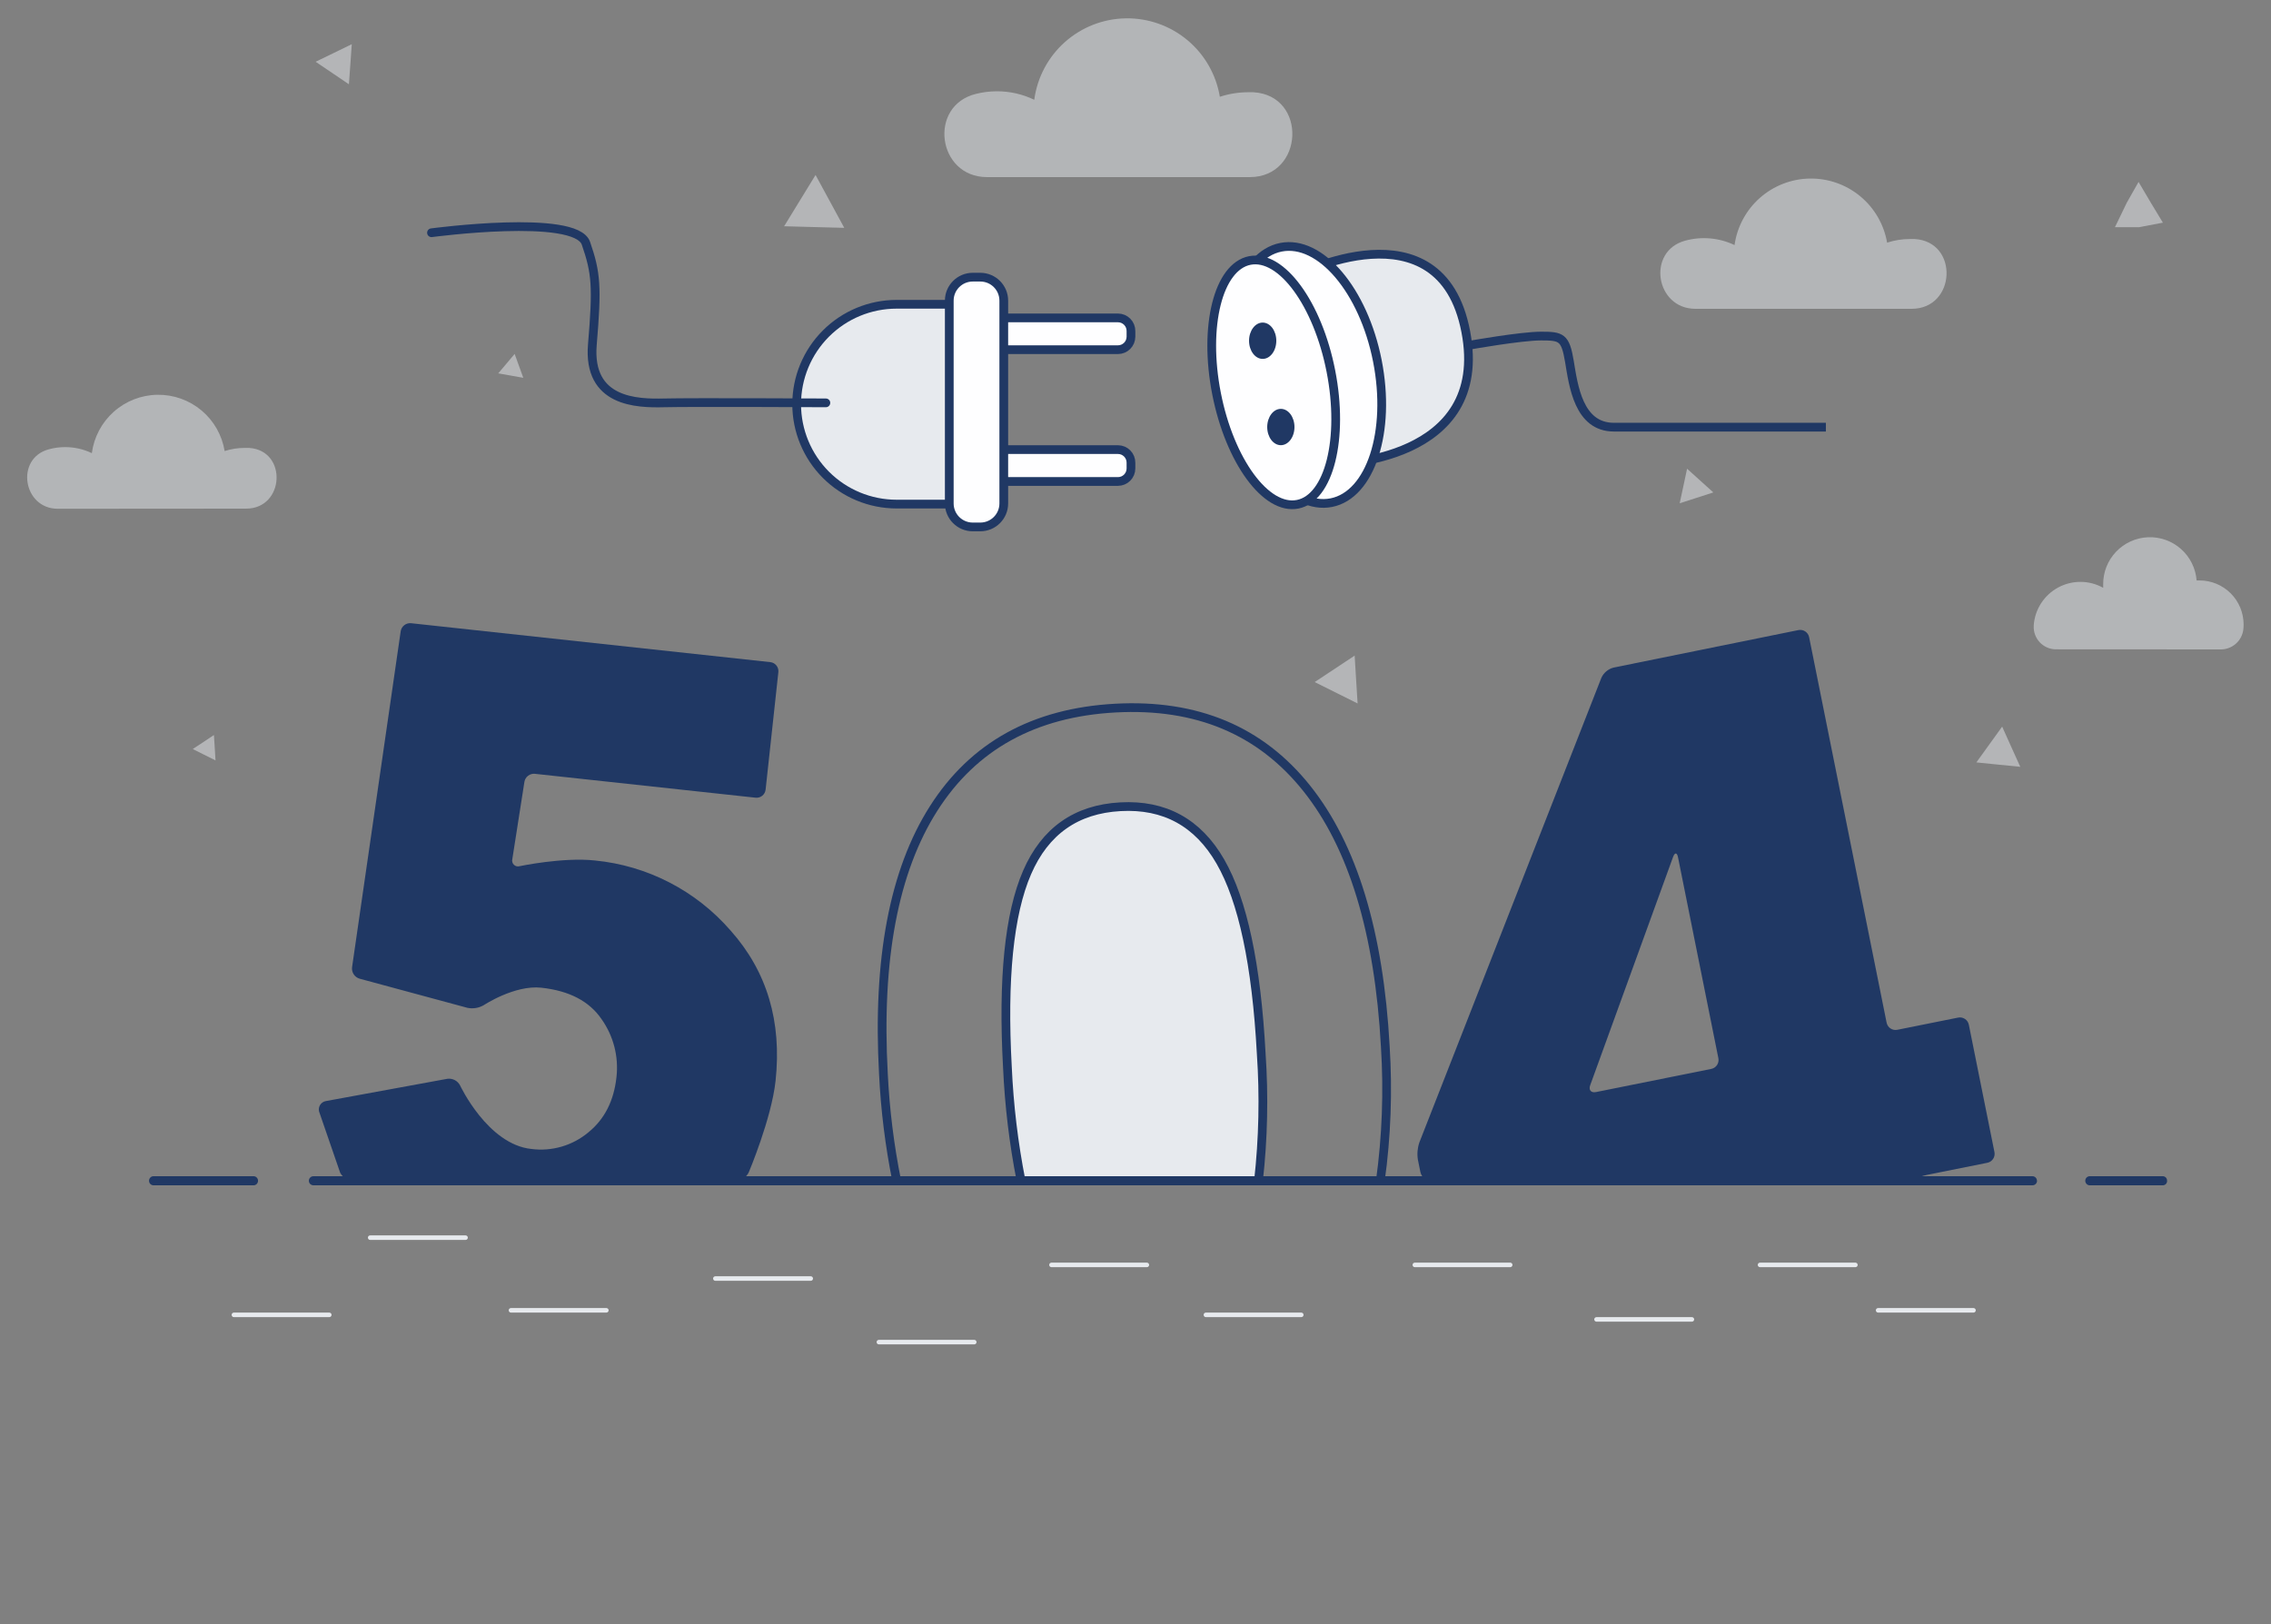 <svg width="520" height="372" viewBox="0 0 520 372" fill="none" xmlns="http://www.w3.org/2000/svg">
<rect x="0" y="0" width="520" height="372" fill="#808080" stroke="none"/>
<path opacity="0.5" d="M508.561 148.72C509.817 148.707 511.027 148.24 511.966 147.405C512.905 146.569 513.509 145.422 513.667 144.175C513.709 143.788 513.73 143.399 513.73 143.01C513.73 140.335 512.667 137.769 510.775 135.877C508.883 133.985 506.317 132.922 503.642 132.922H502.966C502.755 130.152 501.476 127.571 499.399 125.726C497.321 123.88 494.608 122.914 491.832 123.032C489.056 123.149 486.434 124.341 484.519 126.355C482.605 128.369 481.549 131.048 481.573 133.827C481.573 134.098 481.573 134.358 481.573 134.607C479.999 133.73 478.229 133.263 476.427 133.251C474.626 133.239 472.85 133.682 471.264 134.538C469.679 135.395 468.335 136.637 467.358 138.151C466.38 139.664 465.8 141.4 465.671 143.198C465.666 143.239 465.666 143.281 465.671 143.322C465.634 144.016 465.74 144.71 465.98 145.362C466.221 146.014 466.592 146.61 467.071 147.113C467.55 147.616 468.127 148.017 468.766 148.289C469.405 148.562 470.093 148.701 470.788 148.699L508.561 148.72Z" fill="#E7EAEE"/>
<path opacity="0.5" d="M437.704 70.72C447.927 70.72 448.593 55.328 438.391 54.735C438.058 54.735 437.725 54.735 437.351 54.735C435.567 54.733 433.794 55.014 432.099 55.567C431.383 51.411 429.206 47.648 425.96 44.956C422.714 42.264 418.612 40.821 414.396 40.888C410.179 40.955 406.126 42.526 402.966 45.319C399.806 48.112 397.749 51.942 397.165 56.118C393.632 54.438 389.612 54.083 385.839 55.12C376.999 57.543 379.038 70.72 388.211 70.72H437.704Z" fill="#E7EAEE"/>
<path opacity="0.5" d="M286.156 40.56C298.636 40.56 299.405 21.84 286.988 21.122C286.572 21.122 286.135 21.122 285.708 21.122C283.535 21.135 281.378 21.486 279.312 22.162C278.469 17.084 275.83 12.478 271.876 9.181C267.923 5.884 262.917 4.117 257.77 4.2C252.623 4.283 247.676 6.211 243.831 9.634C239.986 13.057 237.497 17.746 236.818 22.849C234.152 21.563 231.229 20.898 228.269 20.904C226.667 20.906 225.071 21.101 223.516 21.486C212.44 24.159 214.593 40.56 226.002 40.56H286.156Z" fill="#E7EAEE"/>
<path d="M296.619 63.18C296.619 63.18 329.837 45.843 335.619 75.92C341.402 105.997 305.532 106.257 305.532 106.257L296.619 63.18Z" fill="#E7EAEE"/>
<path d="M296.619 63.18C296.619 63.18 329.837 45.843 335.619 75.92C341.402 105.997 305.532 106.257 305.532 106.257L296.619 63.18Z" stroke="#203864" stroke-width="2" stroke-miterlimit="10"/>
<path d="M336.545 79.04C336.545 79.04 348.235 76.96 352.863 76.96C357.491 76.96 358.427 77.199 359.352 82.753C360.278 88.306 361.432 97.822 369.544 97.822H418.081" stroke="#203864" stroke-width="2" stroke-miterlimit="10"/>
<path d="M304.828 115.111C313.839 113.336 318.566 98.804 315.385 82.653C312.205 66.501 302.322 54.847 293.31 56.621C284.299 58.395 279.572 72.927 282.753 89.079C285.933 105.23 295.817 116.885 304.828 115.111Z" fill="#FEFEFF"/>
<path d="M304.828 115.111C313.839 113.336 318.566 98.804 315.385 82.653C312.205 66.501 302.322 54.847 293.31 56.621C284.299 58.395 279.572 72.927 282.753 89.079C285.933 105.23 295.817 116.885 304.828 115.111Z" stroke="#203864" stroke-width="2" stroke-miterlimit="10"/>
<path d="M297.115 115.48C304.347 114.063 307.762 100.418 304.743 85.001C301.724 69.585 293.414 58.236 286.182 59.652C278.95 61.068 275.535 74.714 278.554 90.13C281.573 105.546 289.883 116.896 297.115 115.48Z" fill="#FEFEFF"/>
<path d="M297.115 115.48C304.347 114.063 307.762 100.418 304.743 85.001C301.724 69.585 293.414 58.236 286.182 59.652C278.95 61.068 275.535 74.714 278.554 90.13C281.573 105.546 289.883 116.896 297.115 115.48Z" stroke="#203864" stroke-width="2" stroke-miterlimit="10"/>
<path d="M289.12 82.191C290.843 82.191 292.24 80.329 292.24 78.031C292.24 75.734 290.843 73.871 289.12 73.871C287.397 73.871 286 75.734 286 78.031C286 80.329 287.397 82.191 289.12 82.191Z" fill="#203864"/>
<path d="M293.28 101.951C295.003 101.951 296.4 100.089 296.4 97.791C296.4 95.494 295.003 93.631 293.28 93.631C291.557 93.631 290.16 95.494 290.16 97.791C290.16 100.089 291.557 101.951 293.28 101.951Z" fill="#203864"/>
<path d="M223.6 115.44H205.296C199.228 115.44 193.408 113.03 189.117 108.739C184.827 104.448 182.416 98.628 182.416 92.56C182.416 86.492 184.827 80.672 189.117 76.382C193.408 72.091 199.228 69.68 205.296 69.68H222.175L223.6 115.44Z" fill="#E7EAEE"/>
<path d="M223.6 115.44H205.296C199.228 115.44 193.408 113.03 189.117 108.739C184.827 104.448 182.416 98.628 182.416 92.56V92.56C182.416 86.492 184.827 80.672 189.117 76.382C193.408 72.091 199.228 69.68 205.296 69.68H222.175L223.6 115.44Z" stroke="#203864" stroke-width="2" stroke-miterlimit="10"/>
<path d="M224.641 102.96H255.976C256.37 102.96 256.761 103.038 257.125 103.19C257.489 103.342 257.82 103.565 258.098 103.845C258.375 104.126 258.594 104.458 258.742 104.824C258.891 105.19 258.965 105.581 258.961 105.976V107.276C258.961 108.068 258.646 108.827 258.086 109.387C257.527 109.946 256.767 110.261 255.976 110.261H224.641V102.96Z" fill="#FEFEFF"/>
<path d="M224.641 102.96H255.976C256.37 102.96 256.761 103.038 257.125 103.19C257.489 103.342 257.82 103.565 258.098 103.845C258.375 104.126 258.594 104.458 258.742 104.824C258.891 105.19 258.965 105.581 258.961 105.976V107.276C258.961 108.068 258.646 108.827 258.086 109.387C257.527 109.946 256.767 110.261 255.976 110.261H224.641V102.96Z" stroke="#203864" stroke-width="2" stroke-miterlimit="10"/>
<path d="M224.641 72.8H255.976C256.37 72.8 256.761 72.878 257.125 73.03C257.489 73.182 257.82 73.405 258.098 73.685C258.375 73.966 258.594 74.298 258.742 74.664C258.891 75.03 258.965 75.421 258.961 75.816V77.116C258.955 77.904 258.638 78.658 258.079 79.213C257.52 79.768 256.764 80.08 255.976 80.08H224.641V72.8Z" fill="#FEFEFF"/>
<path d="M224.641 72.8H255.976C256.37 72.8 256.761 72.878 257.125 73.03C257.489 73.182 257.82 73.405 258.098 73.685C258.375 73.966 258.594 74.298 258.742 74.664C258.891 75.03 258.965 75.421 258.961 75.816V77.116C258.955 77.904 258.638 78.658 258.079 79.213C257.52 79.768 256.764 80.08 255.976 80.08H224.641V72.8Z" stroke="#203864" stroke-width="2" stroke-miterlimit="10"/>
<path d="M98.801 53.3C98.801 53.3 131.8 48.88 134.161 55.703C136.522 62.525 136.75 65.655 135.638 78.894C134.525 92.134 145.819 92.415 152.101 92.258C158.382 92.103 189.104 92.258 189.104 92.258" stroke="#203864" stroke-width="2" stroke-linecap="round" stroke-linejoin="round"/>
<path d="M224.463 63.471H222.736C219.767 63.471 217.359 65.879 217.359 68.848V115.294C217.359 118.264 219.767 120.671 222.736 120.671H224.463C227.432 120.671 229.839 118.264 229.839 115.294V68.848C229.839 65.879 227.432 63.471 224.463 63.471Z" fill="#FEFEFF"/>
<path d="M224.463 63.471H222.736C219.767 63.471 217.359 65.879 217.359 68.848V115.294C217.359 118.264 219.767 120.671 222.736 120.671H224.463C227.432 120.671 229.839 118.264 229.839 115.294V68.848C229.839 65.879 227.432 63.471 224.463 63.471Z" stroke="#203864" stroke-width="2" stroke-miterlimit="10"/>
<path d="M205.318 270.4H316.067C317.466 260.24 317.846 249.966 317.201 239.73C315.772 213.501 309.768 193.762 299.188 180.513C288.608 167.263 274.003 161.144 255.373 162.157C236.75 163.176 222.883 170.841 213.773 185.151C204.662 199.461 200.832 219.734 202.281 245.97C202.684 254.178 203.699 262.343 205.318 270.4V270.4Z" stroke="#203864" stroke-width="2" stroke-miterlimit="10"/>
<path d="M233.792 270.4H288.163C289.243 260.731 289.451 250.986 288.787 241.28C287.685 220.868 284.565 206.204 279.427 197.288C274.29 188.372 266.663 184.191 256.547 184.746C246.411 185.3 239.287 190.32 235.175 199.805C231.064 209.289 229.563 224.155 230.672 244.4C231.063 253.132 232.106 261.823 233.792 270.4Z" fill="#E7EAEE"/>
<path d="M233.792 270.4H288.163C289.243 260.731 289.451 250.986 288.787 241.28C287.685 220.868 284.565 206.204 279.427 197.288C274.29 188.372 266.663 184.191 256.547 184.746C246.411 185.3 239.287 190.32 235.175 199.805C231.064 209.289 229.563 224.155 230.672 244.4C231.063 253.132 232.106 261.823 233.792 270.4V270.4Z" stroke="#203864" stroke-width="2" stroke-miterlimit="10"/>
<path d="M134.722 259.314C132.929 260.814 130.844 261.927 128.6 262.582C126.355 263.238 123.999 263.421 121.68 263.12C111.665 262.08 105.342 248.56 105.342 248.56C105.07 248.038 104.644 247.612 104.12 247.342C103.597 247.072 103.003 246.971 102.42 247.052L74.631 252.148C74.365 252.192 74.112 252.29 73.887 252.437C73.661 252.583 73.469 252.775 73.321 253C73.173 253.225 73.074 253.478 73.029 253.743C72.984 254.008 72.995 254.279 73.06 254.54L77.896 268.58C78.189 269.105 78.609 269.547 79.118 269.865C79.627 270.183 80.209 270.367 80.808 270.4H168.553C169.164 270.369 169.754 270.174 170.263 269.835C170.772 269.496 171.18 269.027 171.444 268.476C171.444 268.476 176.644 256.173 177.58 247.562C179.057 233.931 175.622 222.439 167.274 213.086C159.345 203.954 148.215 198.214 136.178 197.049C128.898 196.269 119.028 198.349 119.028 198.349C118.797 198.426 118.55 198.438 118.312 198.385C118.075 198.332 117.856 198.216 117.68 198.048C117.504 197.88 117.376 197.668 117.312 197.433C117.247 197.198 117.247 196.951 117.312 196.716L120.079 179.036C120.173 178.486 120.472 177.991 120.916 177.652C121.359 177.312 121.915 177.153 122.471 177.206L173.015 182.676C173.562 182.735 174.11 182.574 174.539 182.229C174.968 181.883 175.243 181.383 175.303 180.835L178.225 153.92C178.284 153.373 178.123 152.825 177.777 152.396C177.432 151.967 176.932 151.692 176.384 151.632L94.12 142.719C93.565 142.665 93.009 142.825 92.568 143.168C92.127 143.51 91.834 144.008 91.749 144.56L80.611 221.52C80.546 222.086 80.682 222.657 80.996 223.132C81.309 223.608 81.781 223.958 82.327 224.12L107.027 230.797C108.308 231.062 109.641 230.843 110.771 230.183C110.771 230.183 117.822 225.524 123.948 226.19C130.34 226.883 134.937 229.282 137.738 233.387C140.467 237.233 141.685 241.949 141.16 246.636C140.577 252.079 138.431 256.305 134.722 259.314Z" fill="#203864"/>
<path d="M75.399 300.591H53.559C53.272 300.591 53.039 300.824 53.039 301.111C53.039 301.398 53.272 301.631 53.559 301.631H75.399C75.686 301.631 75.919 301.398 75.919 301.111C75.919 300.824 75.686 300.591 75.399 300.591Z" fill="#E7EAEE"/>
<path d="M138.84 299.551H117C116.713 299.551 116.48 299.784 116.48 300.071C116.48 300.358 116.713 300.591 117 300.591H138.84C139.128 300.591 139.36 300.358 139.36 300.071C139.36 299.784 139.128 299.551 138.84 299.551Z" fill="#E7EAEE"/>
<path d="M185.639 292.271H163.799C163.512 292.271 163.279 292.504 163.279 292.791C163.279 293.078 163.512 293.311 163.799 293.311H185.639C185.926 293.311 186.159 293.078 186.159 292.791C186.159 292.504 185.926 292.271 185.639 292.271Z" fill="#E7EAEE"/>
<path d="M223.081 306.831H201.241C200.954 306.831 200.721 307.064 200.721 307.351C200.721 307.638 200.954 307.871 201.241 307.871H223.081C223.368 307.871 223.601 307.638 223.601 307.351C223.601 307.064 223.368 306.831 223.081 306.831Z" fill="#E7EAEE"/>
<path d="M297.96 300.591H276.12C275.832 300.591 275.6 300.824 275.6 301.111C275.6 301.398 275.832 301.631 276.12 301.631H297.96C298.247 301.631 298.48 301.398 298.48 301.111C298.48 300.824 298.247 300.591 297.96 300.591Z" fill="#E7EAEE"/>
<path d="M387.399 301.631H365.559C365.272 301.631 365.039 301.864 365.039 302.151C365.039 302.439 365.272 302.671 365.559 302.671H387.399C387.686 302.671 387.919 302.439 387.919 302.151C387.919 301.864 387.686 301.631 387.399 301.631Z" fill="#E7EAEE"/>
<path d="M106.6 282.911H84.76C84.473 282.911 84.24 283.144 84.24 283.431C84.24 283.718 84.473 283.951 84.76 283.951H106.6C106.887 283.951 107.12 283.718 107.12 283.431C107.12 283.144 106.887 282.911 106.6 282.911Z" fill="#E7EAEE"/>
<path d="M262.6 289.151H240.76C240.473 289.151 240.24 289.384 240.24 289.671C240.24 289.959 240.473 290.191 240.76 290.191H262.6C262.887 290.191 263.12 289.959 263.12 289.671C263.12 289.384 262.887 289.151 262.6 289.151Z" fill="#E7EAEE"/>
<path d="M424.84 289.151H403C402.713 289.151 402.48 289.384 402.48 289.671C402.48 289.959 402.713 290.191 403 290.191H424.84C425.128 290.191 425.36 289.959 425.36 289.671C425.36 289.384 425.128 289.151 424.84 289.151Z" fill="#E7EAEE"/>
<path d="M345.799 289.151H323.959C323.672 289.151 323.439 289.384 323.439 289.671C323.439 289.959 323.672 290.191 323.959 290.191H345.799C346.087 290.191 346.319 289.959 346.319 289.671C346.319 289.384 346.087 289.151 345.799 289.151Z" fill="#E7EAEE"/>
<path d="M451.88 299.551H430.04C429.752 299.551 429.52 299.784 429.52 300.071C429.52 300.358 429.752 300.591 430.04 300.591H451.88C452.167 300.591 452.4 300.358 452.4 300.071C452.4 299.784 452.167 299.551 451.88 299.551Z" fill="#E7EAEE"/>
<path d="M466.43 270.4C466.43 270.676 466.321 270.94 466.126 271.135C465.931 271.33 465.666 271.44 465.39 271.44H71.761C71.485 271.44 71.22 271.33 71.025 271.135C70.83 270.94 70.721 270.676 70.721 270.4C70.721 270.124 70.83 269.86 71.025 269.664C71.22 269.469 71.485 269.36 71.761 269.36H465.369C465.645 269.36 465.91 269.469 466.105 269.664C466.3 269.86 466.409 270.124 466.409 270.4H466.43Z" fill="#203864"/>
<path d="M59.083 270.4C59.085 270.655 58.993 270.903 58.824 271.094C58.655 271.286 58.422 271.409 58.168 271.44H35.038C34.785 271.409 34.551 271.286 34.382 271.094C34.214 270.903 34.121 270.655 34.123 270.4C34.121 270.144 34.214 269.897 34.382 269.705C34.551 269.513 34.785 269.391 35.038 269.36H58.168C58.422 269.391 58.655 269.513 58.824 269.705C58.993 269.897 59.085 270.144 59.083 270.4Z" fill="#203864"/>
<path d="M496.205 270.4C496.213 270.528 496.197 270.657 496.155 270.779C496.114 270.901 496.048 271.013 495.963 271.11C495.878 271.207 495.775 271.285 495.66 271.342C495.544 271.399 495.418 271.432 495.29 271.44H478.4C478.145 271.412 477.909 271.29 477.738 271.098C477.567 270.906 477.473 270.657 477.475 270.4C477.473 270.143 477.567 269.894 477.738 269.702C477.909 269.51 478.145 269.388 478.4 269.36H495.279C495.408 269.368 495.534 269.401 495.649 269.458C495.765 269.514 495.868 269.593 495.953 269.69C496.038 269.786 496.103 269.899 496.145 270.021C496.186 270.143 496.203 270.271 496.195 270.4H496.205Z" fill="#203864"/>
<path opacity="0.5" d="M56.357 116.48C65.186 116.48 65.873 103.168 57.053 102.575C56.721 102.575 56.377 102.575 56.014 102.575C54.46 102.572 52.916 102.815 51.438 103.293C50.842 99.653 48.958 96.349 46.129 93.983C43.299 91.617 39.714 90.347 36.026 90.405C32.339 90.463 28.795 91.845 26.041 94.299C23.288 96.753 21.509 100.114 21.028 103.771C19.119 102.858 17.029 102.386 14.913 102.388C13.644 102.387 12.381 102.558 11.158 102.897C3.452 104.977 5.241 116.511 13.238 116.511L56.357 116.48Z" fill="#E7EAEE"/>
<path d="M437.175 270.4C438.319 270.4 439.255 270.192 439.172 269.942C439.089 269.693 439.994 269.298 441.117 269.079L455.043 266.282C455.311 266.228 455.567 266.122 455.794 265.97C456.022 265.818 456.217 265.622 456.369 265.394C456.521 265.166 456.626 264.91 456.678 264.641C456.731 264.372 456.73 264.096 456.675 263.827L450.81 234.655C450.699 234.117 450.38 233.644 449.922 233.34C449.465 233.036 448.905 232.925 448.366 233.033L434.43 235.83C433.889 235.938 433.328 235.826 432.87 235.52C432.412 235.214 432.094 234.738 431.986 234.198L414.243 145.922C414.135 145.382 413.817 144.907 413.359 144.6C412.901 144.294 412.34 144.183 411.799 144.29L369.471 152.88C368.86 153.037 368.292 153.328 367.808 153.733C367.324 154.138 366.936 154.646 366.674 155.22L325.011 261.591C324.568 262.866 324.446 264.231 324.658 265.564L325.23 268.393C325.356 268.966 325.668 269.48 326.118 269.857C326.568 270.233 327.129 270.45 327.715 270.473L437.175 270.4ZM383.095 196.227C383.491 195.187 383.99 195.187 384.219 196.31L393.464 242.341C393.572 242.88 393.461 243.44 393.157 243.898C392.853 244.356 392.38 244.675 391.842 244.785L365.436 250.089C364.313 250.318 363.72 249.621 364.105 248.55L383.095 196.227Z" fill="#203864"/>
<g opacity="0.5">
<path d="M452.535 174.595L455.489 170.498L458.442 166.4L460.512 171.007L462.592 175.604L457.558 175.105L452.535 174.595Z" fill="#E7EAEE"/>
<path d="M179.545 51.813L183.143 45.937L186.742 40.071L190.028 46.124L193.315 52.177L186.43 52L179.545 51.813Z" fill="#E7EAEE"/>
<path d="M79.893 19.302L76.086 16.723L72.269 14.144L76.409 12.137L80.548 10.119L80.225 14.716L79.893 19.302Z" fill="#E7EAEE"/>
<path d="M392.308 112.767L388.45 114.015L384.602 115.253L385.454 111.301L386.297 107.338L389.302 110.053L392.308 112.767Z" fill="#E7EAEE"/>
<path d="M495.248 50.991L489.757 52.031H484.266L486.97 46.436L489.674 41.662L492.461 46.384L495.248 50.991Z" fill="#E7EAEE"/>
<path d="M310.855 161.096L305.936 158.641L301.027 156.197L305.603 153.171L310.179 150.134L310.512 155.615L310.855 161.096Z" fill="#E7EAEE"/>
<path d="M49.347 174.137L46.737 172.837L44.137 171.537L46.56 169.936L48.983 168.324L49.17 171.225L49.347 174.137Z" fill="#E7EAEE"/>
<path d="M119.818 86.518L116.958 86.008L114.088 85.499L115.97 83.273L117.842 81.047L118.83 83.783L119.818 86.518Z" fill="#E7EAEE"/>
</g>
</svg>
